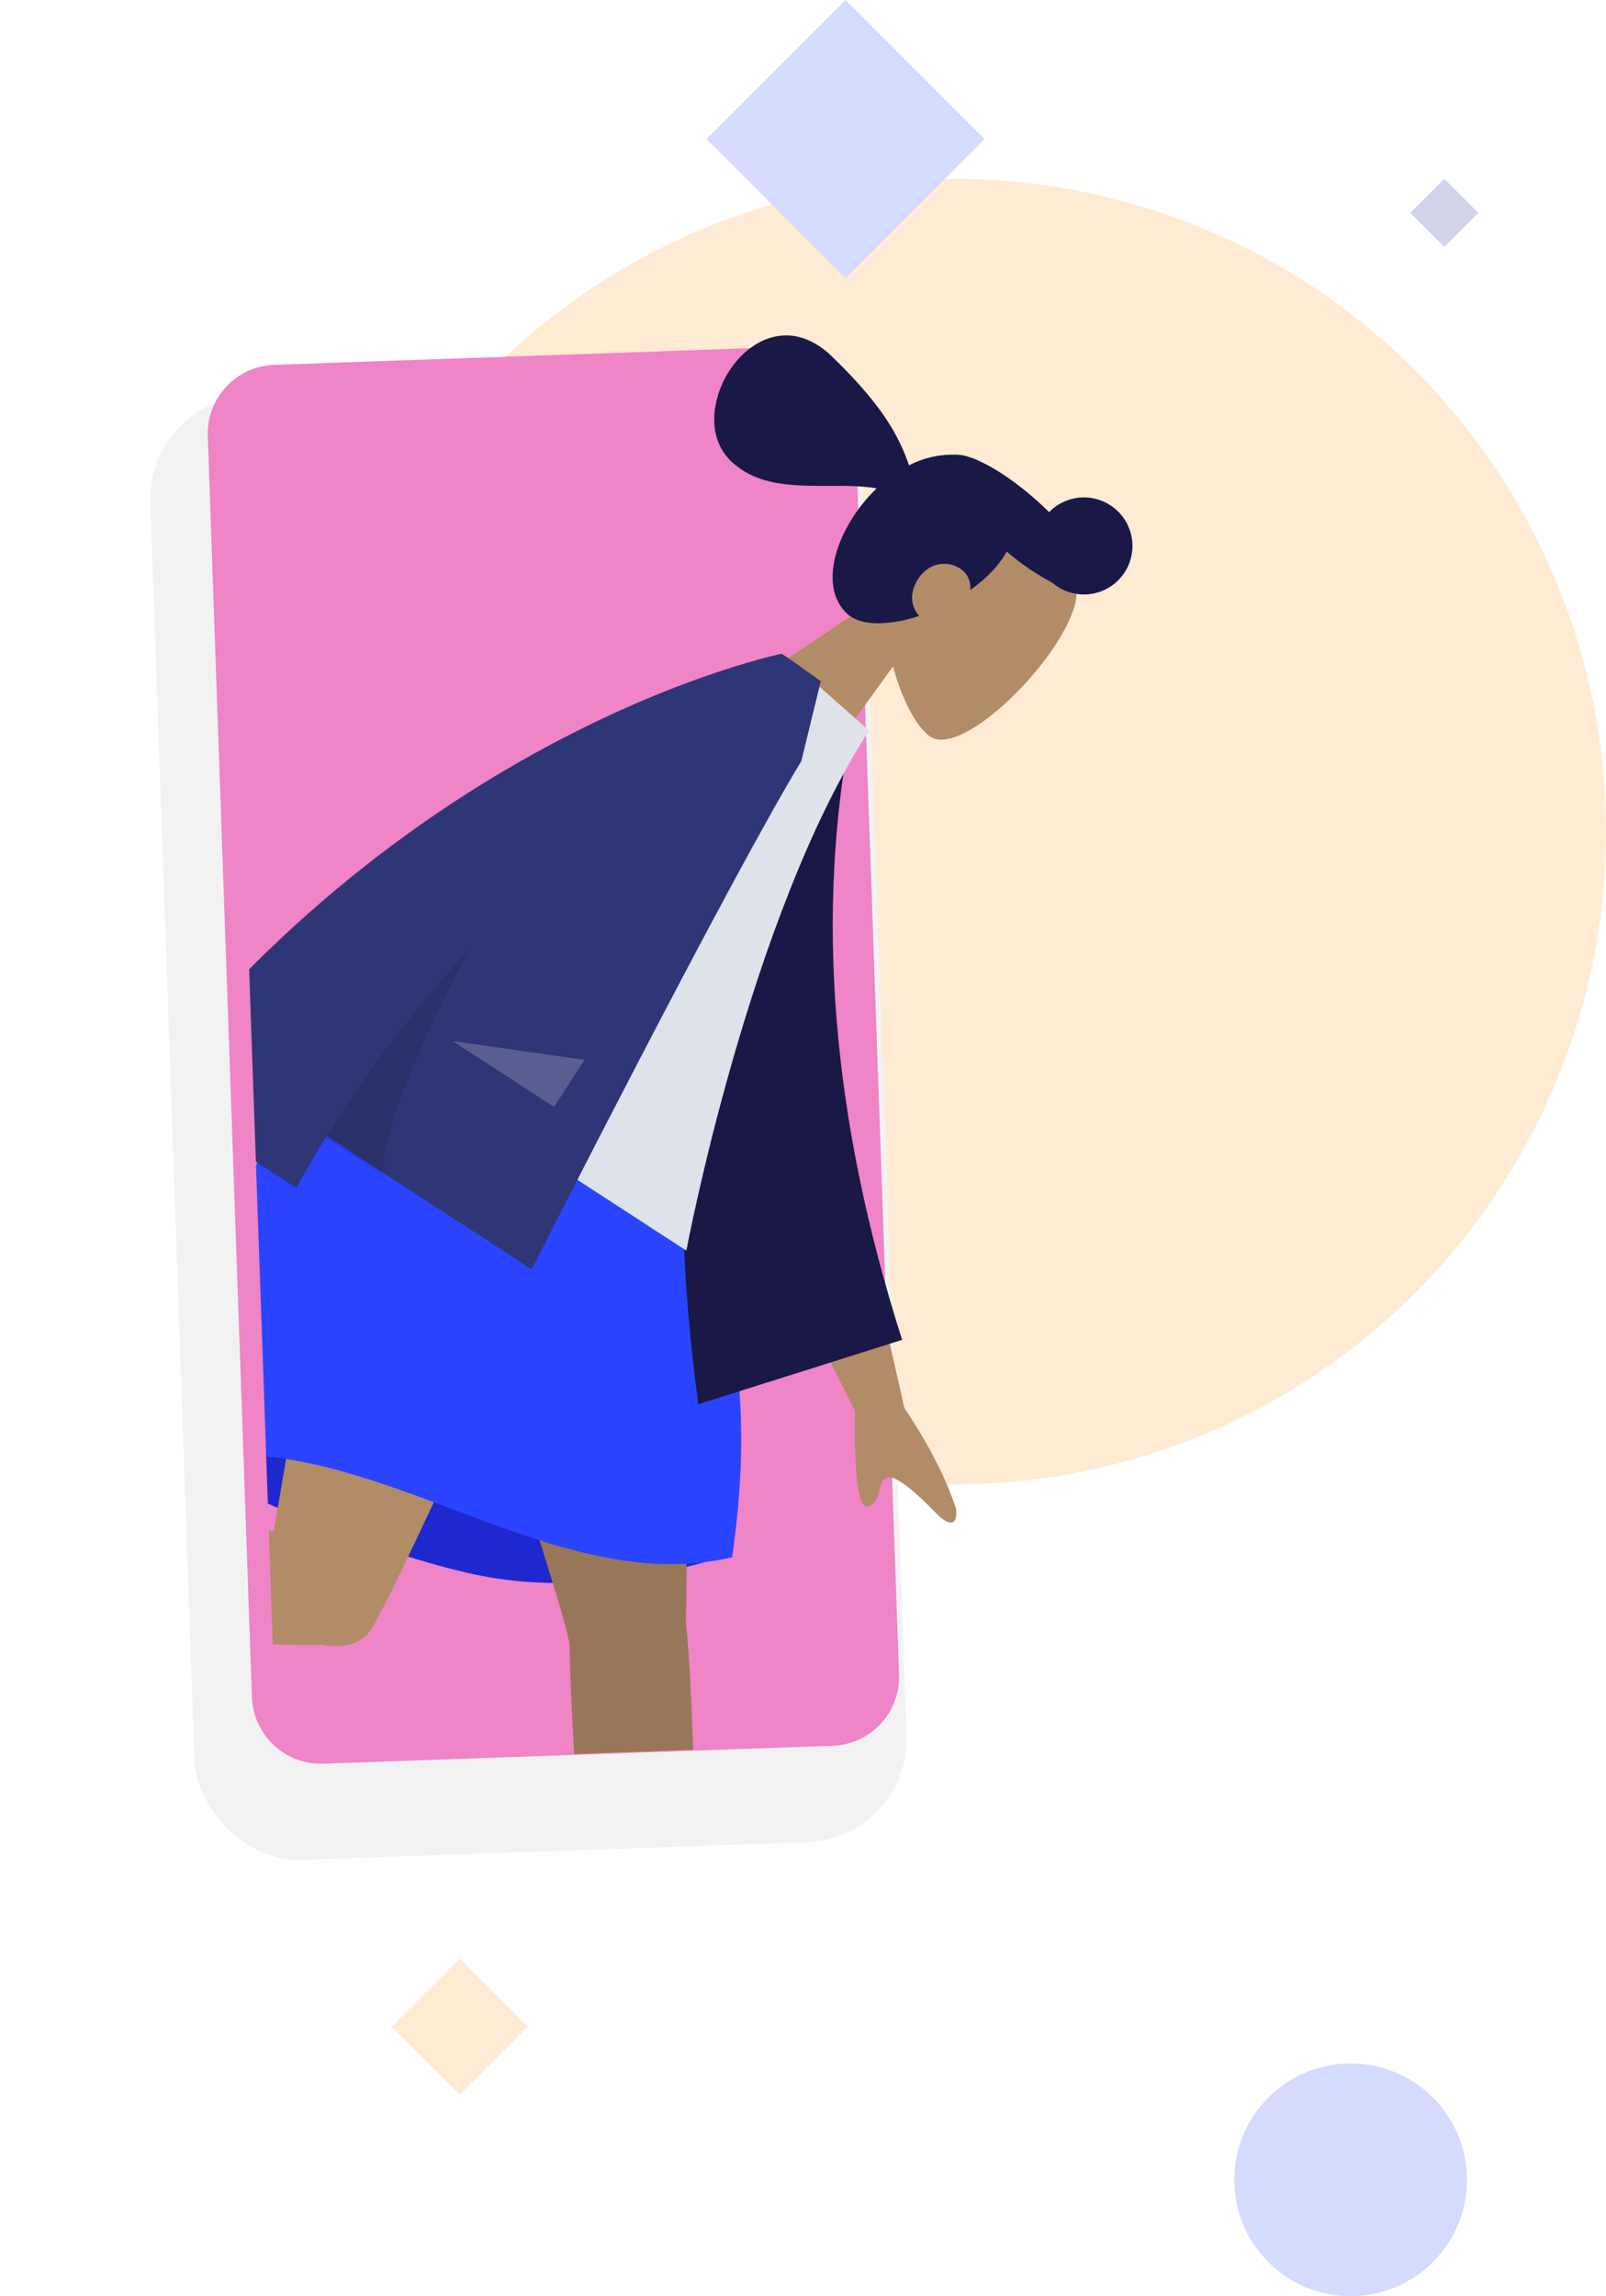 <svg xmlns="http://www.w3.org/2000/svg" xmlns:xlink="http://www.w3.org/1999/xlink" width="566" height="809" viewBox="0 0 566 809">
  <defs>
    <filter id="base" x="0" y="81.036" width="370.855" height="626.445" filterUnits="userSpaceOnUse">
      <feOffset dx="-10" dy="22" input="SourceAlpha"/>
      <feGaussianBlur stdDeviation="17" result="blur"/>
      <feFlood flood-opacity="0.102"/>
      <feComposite operator="in" in2="blur"/>
      <feComposite in="SourceGraphic"/>
    </filter>
    <clipPath id="clip-path">
      <rect id="Mask" width="319" height="504" fill="none"/>
    </clipPath>
  </defs>
  <g id="OnBoarding1" transform="translate(-87 -446)">
    <g id="Background" transform="translate(193 446)" opacity="0.2">
      <circle id="Oval" cx="230" cy="230" r="230" transform="translate(0 63)" fill="#ff9b21"/>
      <circle id="Oval-2" data-name="Oval" cx="41" cy="41" r="41" transform="translate(329 727)" fill="#2b44ff"/>
      <path id="Polygon" d="M49,0,98,49,49,98,0,49Z" transform="translate(143)" fill="#2b44ff"/>
      <path id="Polygon-2" data-name="Polygon" d="M24,0,48,24,24,48,0,24Z" transform="translate(32 690)" fill="#ff9b21"/>
      <path id="Polygon-3" data-name="Polygon" d="M12,0,24,12,12,24,0,12Z" transform="translate(391 63)" fill="#2026a2"/>
    </g>
    <g id="Group_4" data-name="Group 4" transform="translate(148 553)">
      <g id="Group" transform="matrix(0.999, -0.035, 0.035, 0.999, 0, 11.796)">
        <g transform="matrix(1, 0.03, -0.03, 1, -56.82, -120.85)" filter="url(#base)">
          <rect id="base-2" data-name="base" width="251" height="516" rx="36.45" transform="matrix(1, -0.03, 0.03, 1, 61, 118.8)" fill="#f2f2f2"/>
        </g>
        <path id="Screen" d="M24.3,0H203.974a24.3,24.3,0,0,1,24.3,24.3V469.019a24.3,24.3,0,0,1-24.3,24.3H24.3A24.3,24.3,0,0,1,0,469.019V24.3A24.3,24.3,0,0,1,24.3,0Z" transform="translate(11 11)" fill="#ef84c6"/>
        <g id="Illustration" transform="translate(19)">
          <rect id="Mask-2" data-name="Mask" width="319" height="504" fill="none"/>
          <g id="Illustration-2" data-name="Illustration" clip-path="url(#clip-path)">
            <g id="Group_2" data-name="Group 2" transform="translate(-80.811 -134.489) rotate(14)">
              <g id="Head_Front" data-name="Head/Front" transform="matrix(0.848, 0.53, -0.53, 0.848, 317.835, 35.605)">
                <g id="Head" transform="translate(80.393 18.791)">
                  <path id="Head-2" data-name="Head" d="M0,124.7,14.132,58.915C6.251,49.676.916,38.353,1.807,25.666,4.377-10.89,55.332-2.848,65.243,15.6s8.735,65.251-4.075,68.549c-5.109,1.315-15.992-1.906-27.069-8.574l6.953,49.12Z" transform="translate(0 0)" fill="#b28b67"/>
                </g>
                <path id="hair" d="M89.57,92.243c-6.3,0-12.136-4.019-16.441-11.316-4.08-6.916-6.42-16.284-6.42-25.7,0-.657.013-1.333.04-2.008-4.521,3.1-8.8,7.243-12.931,11.251-4.427,4.291-9,8.729-13.992,12.023-5.6,3.7-11.1,5.5-16.8,5.5-6.363,0-12.283-3.27-16.67-9.208A33.516,33.516,0,0,1,0,53.256a26.776,26.776,0,0,1,1.3-8.45,20.333,20.333,0,0,1,4.087-7.189,19.226,19.226,0,0,1,7.149-5,27.631,27.631,0,0,1,10.486-1.873c24.178,0,36,3.488,46.311,8.725A33.218,33.218,0,0,1,78.21,25.654a13.76,13.76,0,0,1,4.08-2.892A19.136,19.136,0,0,1,85.7,21.3c6.391-2.344,15.548-3.88,25.124-4.214,1.345-.047,2.69-.07,4-.07.5,0,1,0,1.49.01a17.1,17.1,0,1,1,18.031,17.111,86.138,86.138,0,0,1-19.134,3.248,35.727,35.727,0,0,1,1.1,9.164,51.644,51.644,0,0,1-.954,9.529,7.971,7.971,0,0,0-5.889-3.127,10.107,10.107,0,0,0-7.4,3.146,10.419,10.419,0,0,0-2.862,7.1,13.166,13.166,0,0,0,2.643,8.333,9.42,9.42,0,0,0,6.883,3.6,45.856,45.856,0,0,1-8.854,12.213C96.4,90.6,92.932,92.243,89.57,92.243Z" fill="#191847"/>
              </g>
              <g id="Bottom_Skinny_Jeans_1" data-name="Bottom/Skinny Jeans 1" transform="translate(16.325 328.978)">
                <path id="Skirt_Shadow" data-name="Skirt Shadow" d="M0,26.781s64.676,17.1,111.6,17.1,87.173-26.33,87.173-26.33S135.482,0,94.527,0,0,26.781,0,26.781Z" transform="translate(159.552 147.149)" fill="#1f28cf"/>
                <path id="Leg" d="M108.321,200.151a9.425,9.425,0,0,1-1.045-1.929C101.512,183.816,9.2,28.412,0,0H103.934c6.993,21.6,38.465,157.166,42.894,184.213C160.8,226.876,189.577,365.048,193.25,374.62c3.864,10.07-17.878,20.56-23.672,8.18-9.219-19.7-31.184-74.2-40.965-107.481C119.445,244.12,111.979,216.051,108.321,200.151Z" transform="translate(200.159 7.305)" fill="#997659"/>
                <path id="Leg-2" data-name="Leg" d="M220.771,219.125c-42.205,10.082-196.583,28.308-207.177,31.166C2.7,253.232-6.859,232,6.612,227.4c21.434-7.318,80.494-24.225,116.3-31.125,28.8-5.55,55.084-10.078,72.729-12.73C194.148,136.7,187.315,24.281,191.794,0h91.962c-4.295,23.284-40.6,193.175-47.35,210.181-2.142,6.071-8.532,8.754-15.634,8.944Z" transform="translate(2.676 7.305)" fill="#b28b67"/>
                <g id="Left_Shoe" data-name="Left Shoe" transform="matrix(0.174, 0.985, -0.985, 0.174, 20.354, 224.457)">
                  <path id="shoe" d="M4.474,5.033A2,2,0,0,0,1.908,6.381L0,13.106A64.242,64.242,0,0,0,.9,21H57.3s2.2-7.268-2.538-7.848-7.87-1.047-7.87-1.047L20.68.419a1,1,0,0,0-1.332.532L17.663,5.039s-4.385,2.046-7.127,2.046Z" transform="translate(0 -0.332)" fill="#e4e4e4"/>
                </g>
                <g id="Right_Shoe" data-name="Right Shoe" transform="translate(360.124 378.191)">
                  <path id="shoe-2" data-name="shoe" d="M8.041,8.318a3.635,3.635,0,0,0-4.61,2.291L0,22.031c0,4.595,1.62,13.41,1.62,13.41H102.994s3.952-12.347-4.562-13.331-14.145-1.778-14.145-1.778L37.169.48a1.837,1.837,0,0,0-2.394.9L31.747,8.327S23.866,11.8,18.938,11.8Z" transform="translate(0 -0.332)" fill="#e4e4e4"/>
                </g>
                <path id="Skirt" d="M41.985,7.843s60.787-16.437,115.031,0C169.6,62.1,200.169,83.629,205.545,166.808c-61.11,28.7-136.6-20.467-199.507,7.519C-11.935,135.181,13.228,40.908,41.985,7.843Z" transform="translate(152.781 -0.538)" fill="#2b44ff"/>
              </g>
              <g id="Body_Long_Sleeve_1" data-name="Body/Long Sleeve 1" transform="translate(194.088 129.629) rotate(21)">
                <path id="Skin" d="M2.1,153.519c-1.909-1.176-4-5.6,1.051-9.061,12.586-8.619,30.723-23.7,33.173-28.667C41.336,105.636,58.405,6.657,58.405,6.657L94.149,6.8S61.044,113.528,58.405,120.057c-3.958,9.8,4.418,24.715,8,32.732-5.645,2.523-8.268-.7-11.139-3.919-3.06-3.433-6.406-6.866-14-3.338-9.716,4.515-17.75,11.681-27.325,11.68A22.239,22.239,0,0,1,2.1,153.519Zm305.67-96.043L257.383,27.81,273.476,0l48.456,47.207q21.147,9.007,34.654,19.894c2.026,2.44,4.23,7.113-5.3,5.023s-19.645-3.863-21.435-.77,3.485,7.836.175,11.887a1.253,1.253,0,0,1-1.015.484Q324.454,83.725,307.769,57.476Z" transform="translate(0 152.239)" fill="#b28b67"/>
                <path id="Coat_Back" data-name="Coat Back" d="M0,3.811,14.513,0Q60.871,91.6,162.476,160.885l-42.7,62.133C50.133,154.9,4.526,82.332,0,3.811Z" transform="matrix(0.996, 0.087, -0.087, 0.996, 160.319, 5.311)" fill="#191847"/>
                <path id="Shirt" d="M0,194.734H131.708S85.937,83.6,85.937,5.912L46.208,0C14.984,50.15,6.166,111.895,0,194.734Z" transform="translate(95.509 0)" fill="#dde3e9"/>
                <path id="Coat_Front" data-name="Coat Front" d="M0,251.1C14.4,88.819,105.2,0,105.2,0l.031.027L105.249,0h2.594c4.655.16,14.18.577,14.18.577l9.6,27.4c1.524,50.106,17.791,201.958,17.791,201.958H63.2q.22,10.443.993,21.171Z" transform="translate(35.642)" fill="#2f3676"/>
                <path id="Shade" d="M24.124,84.553H.106A435.851,435.851,0,0,1,6.6,0,458.765,458.765,0,0,0,12.4,47.292c3.129,16.926,7.073,29.461,11.723,37.258Z" transform="translate(98.753 146.054)" fill="rgba(0,0,0,0.1)"/>
                <path id="Light" d="M0,19.765,42.573,0V19.765Z" transform="translate(117.935 157.887)" fill="rgba(255,255,255,0.2)"/>
              </g>
            </g>
          </g>
        </g>
      </g>
    </g>
  </g>
</svg>
